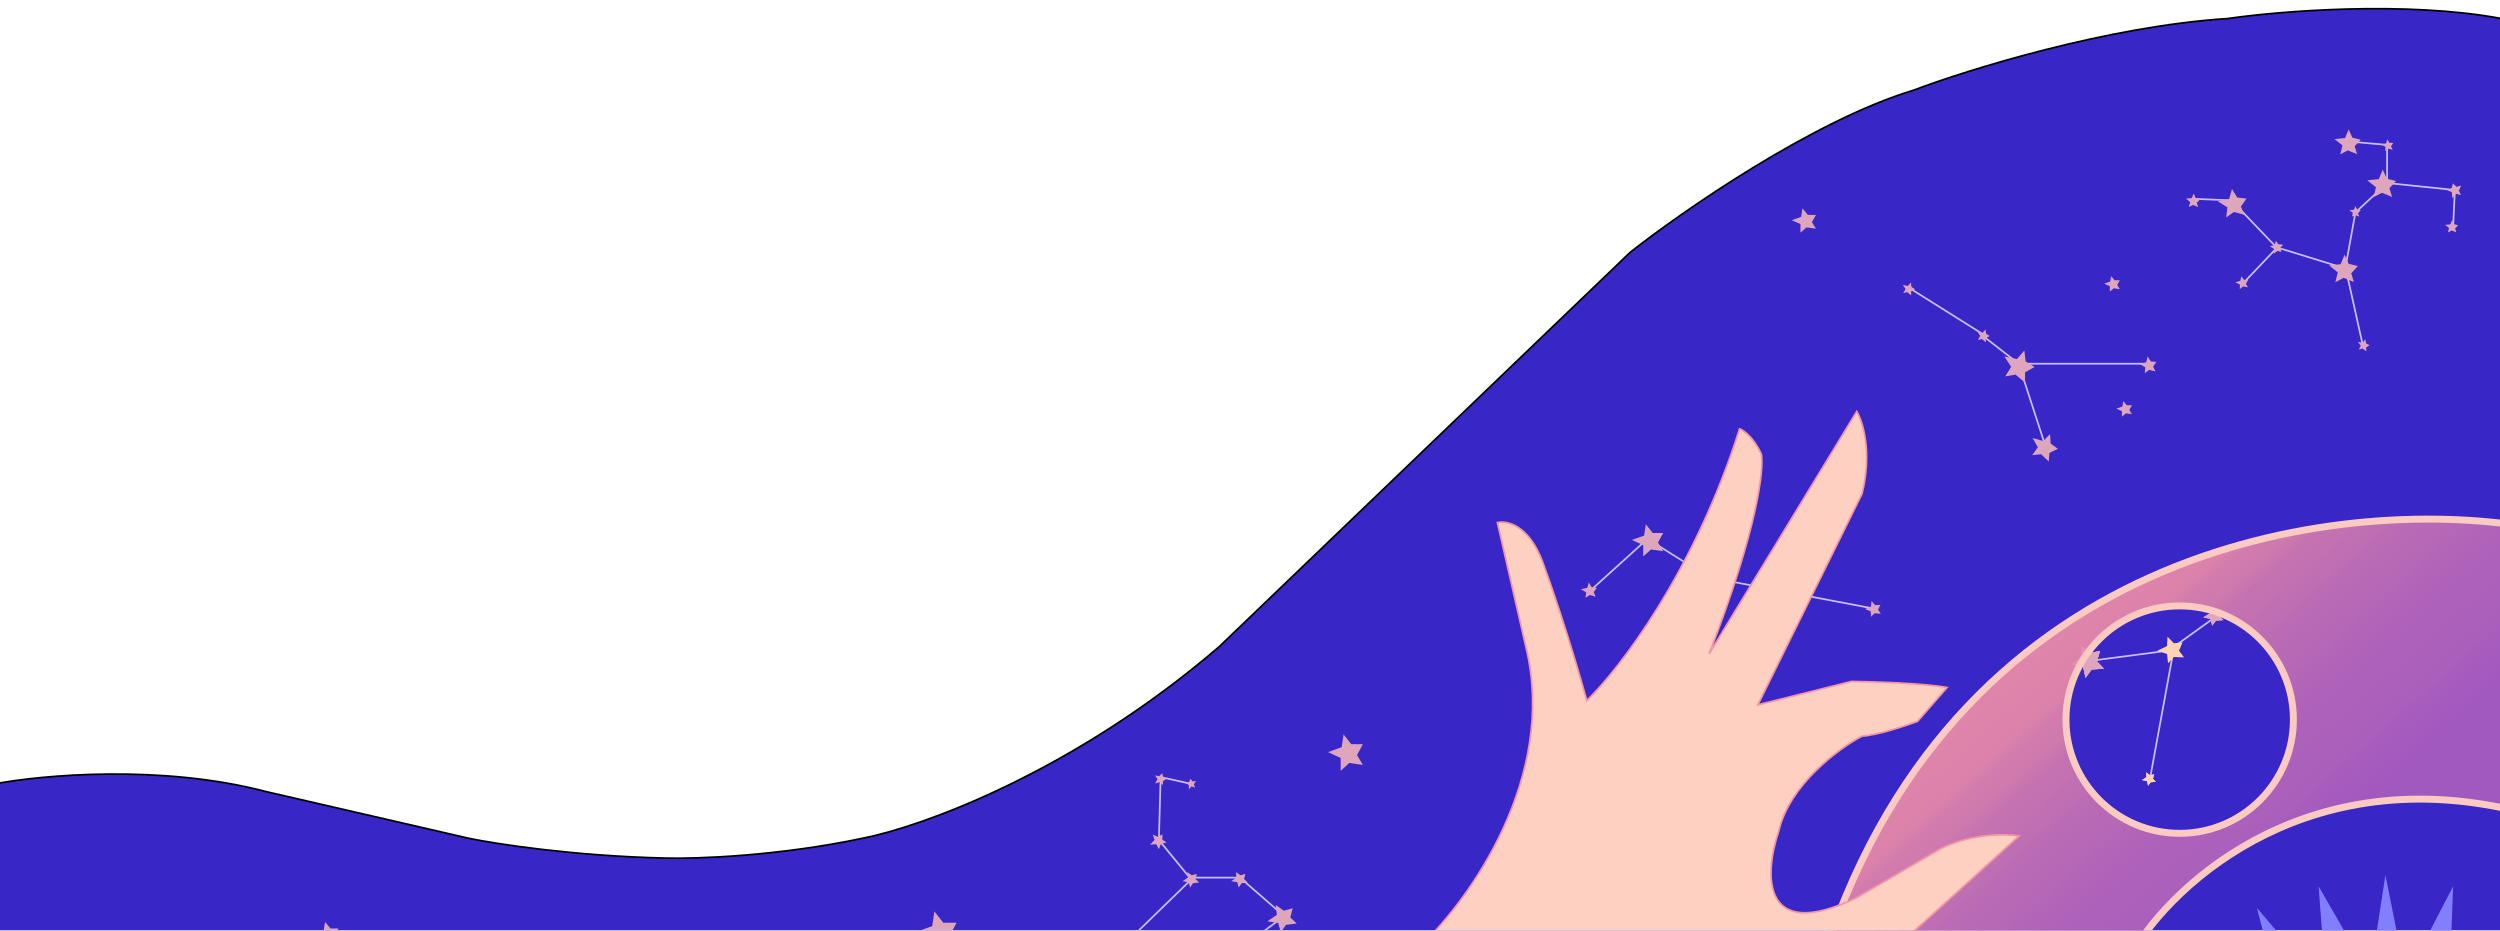 <svg  width="1440" height="536" viewBox="0 0 1440 536" fill="none" xmlns="http://www.w3.org/2000/svg">
<g filter="url(#filter0_d_234_4)">
<path d="M-3 451.521C23.948 446.386 92.948 440.091 153.367 455.994L269.844 482.83C285.8 486.143 330.795 493.068 383.13 494.26C400.682 494.757 448.017 493.167 496.948 482.83C530.101 476.369 617.574 445.259 702.246 372.503L938.924 145.387C969.24 121.532 1044.34 69.45 1102.21 51.956C1133.76 40.029 1214.11 15.081 1283.04 10.708C1312.64 6.401 1385.69 0.371 1441 10.708V537H-3V451.521Z" fill="#3926C7"/>
<path d="M-3 451.521C23.948 446.386 92.948 440.091 153.367 455.994L269.844 482.83C285.8 486.143 330.795 493.068 383.13 494.26C400.682 494.757 448.017 493.167 496.948 482.83C530.101 476.369 617.574 445.259 702.246 372.503L938.924 145.387C969.24 121.532 1044.34 69.45 1102.21 51.956C1133.76 40.029 1214.11 15.081 1283.04 10.708C1312.64 6.401 1385.69 0.371 1441 10.708V537H-3V451.521Z" stroke="black"/>
</g>
<g filter="url(#filter1_d_234_4)">
<path d="M772.778 426.378L773.889 419L778.333 424.676H785L781.667 430.919L785 436.595L777.222 435.459L772.222 440V432.622L765 429.216L772.778 426.378Z" fill="#DDA6BC"/>
</g>
<g filter="url(#filter2_d_234_4)">
<path d="M1037.44 120.919L1038.22 116L1041.33 119.784H1046L1043.67 123.946L1046 127.73L1040.56 126.973L1037.06 130V125.081L1032 122.811L1037.44 120.919Z" fill="#DDA6BC"/>
</g>
<g filter="url(#filter3_d_234_4)">
<path d="M1215.5 158.162L1216 155L1218 157.432H1221L1219.5 160.108L1221 162.541L1217.5 162.054L1215.25 164V160.838L1212 159.378L1215.5 158.162Z" fill="#DDA6BC"/>
</g>
<g filter="url(#filter4_d_234_4)">
<path d="M1222.5 230.162L1223 227L1225 229.432H1228L1226.5 232.108L1228 234.541L1224.5 234.054L1222.25 236V232.838L1219 231.378L1222.5 230.162Z" fill="#DDA6BC"/>
</g>
<g filter="url(#filter5_d_234_4)">
<line x1="1099.27" y1="161.577" x2="1142.27" y2="188.577" stroke="#C8BFFC"/>
<path d="M1098.96 160.722L1100.68 158.701L1100.99 161.269L1103.05 162.545L1100.85 163.797L1100.82 166.153L1098.63 164.321L1096.23 164.738L1097.62 162.505L1096.02 160.092L1098.96 160.722Z" fill="#DDA6BC"/>
<line x1="1142.31" y1="189.605" x2="1160.31" y2="203.605" stroke="#C8BFFC"/>
<path d="M1141.96 187.722L1143.68 185.701L1143.99 188.269L1146.05 189.545L1143.85 190.797L1143.82 193.153L1141.63 191.321L1139.23 191.738L1140.62 189.505L1139.02 187.092L1141.96 187.722Z" fill="#DDA6BC"/>
<line x1="1164" y1="205.5" x2="1237" y2="205.5" stroke="#C8BFFC"/>
<path d="M1236.22 204.718L1237.05 201.381L1238.89 204.175L1242.02 204.461L1240.19 207.182L1241.52 209.929L1237.92 209.075L1235.38 210.943L1235.69 207.558L1232.45 205.687L1236.22 204.718Z" fill="#DDA6BC"/>
<line x1="1164.48" y1="210.845" x2="1177.48" y2="250.845" stroke="#C8BFFC"/>
<path d="M1176.9 250.046L1180.85 246.008L1181.14 251.503L1185.33 254.509L1180.48 256.847L1180.07 261.841L1175.69 257.636L1170.54 258.175L1173.8 253.636L1170.76 248.285L1176.9 250.046Z" fill="#DDA6BC"/>
<path d="M1161.75 202.859L1166.02 197.858L1166.79 204.215L1171.89 207.373L1166.44 210.471L1166.36 216.301L1160.94 211.767L1155.01 212.8L1158.43 207.273L1154.48 201.301L1161.75 202.859Z" fill="#DDA6BC"/>
</g>
<g filter="url(#filter6_d_234_4)">
<path d="M1199.21 374.666L1198.82 368.101L1203.78 372.149L1209.65 370.888L1207.87 376.896L1211.85 381.154L1204.8 381.647L1201.24 386.503L1199.88 380.148L1192.89 378.58L1199.21 374.666Z" fill="#DDA6BC"/>
<path d="M1199.21 374.666L1198.82 368.101L1203.78 372.149L1209.65 370.888L1207.87 376.896L1211.85 381.154L1204.8 381.647L1201.24 386.503L1199.88 380.148L1192.89 378.58L1199.21 374.666Z" fill="#DDA6BC"/>
<path d="M1272.97 349.243L1272.73 345.27L1275.73 347.72L1279.28 346.957L1278.21 350.592L1280.62 353.169L1276.35 353.467L1274.2 356.405L1273.37 352.56L1269.14 351.611L1272.97 349.243Z" fill="#DDA6BC"/>
<path d="M1272.97 349.243L1272.73 345.27L1275.73 347.72L1279.28 346.957L1278.21 350.592L1280.62 353.169L1276.35 353.467L1274.2 356.405L1273.37 352.56L1269.14 351.611L1272.97 349.243Z" fill="#DDA6BC"/>
<path d="M1236.44 443.63L1236.28 440.88L1238.35 442.576L1240.81 442.048L1240.07 444.564L1241.74 446.348L1238.78 446.555L1237.29 448.589L1236.72 445.927L1233.79 445.27L1236.44 443.63Z" fill="#DDA6BC"/>
<path d="M1236.44 443.63L1236.28 440.88L1238.35 442.576L1240.81 442.048L1240.07 444.564L1241.74 446.348L1238.78 446.555L1237.29 448.589L1236.72 445.927L1233.79 445.27L1236.44 443.63Z" fill="#DDA6BC"/>
<line x1="1204.94" y1="376.504" x2="1250.94" y2="370.504" stroke="#C8BFFC"/>
<path d="M1199.21 374.666L1198.82 368.101L1203.78 372.149L1209.65 370.888L1207.87 376.896L1211.85 381.154L1204.8 381.647L1201.24 386.503L1199.88 380.148L1192.89 378.58L1199.21 374.666Z" fill="#DDA6BC"/>
<line x1="1251.49" y1="373.09" x2="1238.49" y2="444.09" stroke="#C8BFFC"/>
<line x1="1250.71" y1="369.594" x2="1275.71" y2="351.594" stroke="#C8BFFC"/>
<path d="M1248.2 368.16L1248.48 362.728L1252.19 366.513L1257.13 366.017L1255.11 370.791L1257.99 374.658L1252.15 374.413L1248.78 378.077L1248.24 372.728L1242.64 370.795L1248.2 368.16Z" fill="#FFD4B1"/>
<path d="M1272.97 349.243L1272.73 345.27L1275.73 347.72L1279.28 346.957L1278.21 350.592L1280.62 353.169L1276.35 353.467L1274.2 356.405L1273.37 352.56L1269.14 351.611L1272.97 349.243Z" fill="#DDA6BC"/>
<path d="M1236.44 443.63L1236.28 440.88L1238.35 442.576L1240.81 442.048L1240.07 444.564L1241.74 446.348L1238.78 446.555L1237.29 448.589L1236.72 445.927L1233.79 445.27L1236.44 443.63Z" fill="#FFD4B1"/>
</g>
<g filter="url(#filter7_d_234_4)">
<path fill-rule="evenodd" clip-rule="evenodd" d="M1440 456.556C1313.2 421.356 1233.17 494.889 1209 536.056H1032C1110.8 295.256 1336.83 272.389 1440 291.056V456.556ZM1236.5 467C1272.67 467 1302 437.675 1302 401.5C1302 365.325 1272.67 336 1236.5 336C1200.33 336 1171 365.325 1171 401.5C1171 437.675 1200.33 467 1236.5 467Z" fill="url(#paint0_linear_234_4)" shape-rendering="crispEdges"/>
<path d="M1209 536.056V538.056H1210.15L1210.72 537.068L1209 536.056ZM1440 456.556L1439.47 458.483L1442 459.186V456.556H1440ZM1032 536.056L1030.1 535.434L1029.24 538.056H1032V536.056ZM1440 291.056H1442V289.385L1440.36 289.088L1440 291.056ZM1210.72 537.068C1234.56 496.463 1313.76 423.587 1439.47 458.483L1440.53 454.628C1312.64 419.124 1231.77 493.315 1207.28 535.043L1210.72 537.068ZM1032 538.056H1209V534.056H1032V538.056ZM1440.36 289.088C1388.45 279.696 1305.75 280.756 1226.08 314.413C1146.34 348.104 1069.69 414.441 1030.1 535.434L1033.9 536.678C1073.11 416.87 1148.88 351.374 1227.64 318.098C1306.48 284.788 1388.38 283.748 1439.64 293.024L1440.36 289.088ZM1442 456.556V291.056H1438V456.556H1442ZM1300 401.5C1300 436.57 1271.57 465 1236.5 465V469C1273.78 469 1304 438.779 1304 401.5H1300ZM1236.5 338C1271.57 338 1300 366.43 1300 401.5H1304C1304 364.221 1273.78 334 1236.5 334V338ZM1173 401.5C1173 366.43 1201.43 338 1236.5 338V334C1199.22 334 1169 364.221 1169 401.5H1173ZM1236.5 465C1201.43 465 1173 436.57 1173 401.5H1169C1169 438.779 1199.22 469 1236.5 469V465Z" fill="#FBCAC1"/>
</g>
<g filter="url(#filter8_d_234_4)">
<line x1="1352.53" y1="77.502" x2="1375.53" y2="79.502" stroke="#C8BFFC"/>
<line x1="1374.98" y1="101" x2="1374.98" y2="80" stroke="#C8BFFC"/>
<line x1="1375.53" y1="101.503" x2="1414.53" y2="105.503" stroke="#C8BFFC"/>
<line x1="1413.98" y1="106.024" x2="1412.98" y2="127.024" stroke="#C8BFFC"/>
<line x1="1371.82" y1="104.366" x2="1357.82" y2="117.366" stroke="#C8BFFC"/>
<line x1="1356.97" y1="117.089" x2="1350.97" y2="150.089" stroke="#C8BFFC"/>
<line x1="1350.97" y1="149.892" x2="1360.97" y2="194.892" stroke="#C8BFFC"/>
<line x1="1350.34" y1="150.478" x2="1311.34" y2="138.478" stroke="#C8BFFC"/>
<line x1="1311.84" y1="138.344" x2="1292.84" y2="158.344" stroke="#C8BFFC"/>
<line x1="1311.12" y1="138.346" x2="1288.12" y2="114.346" stroke="#C8BFFC"/>
<path d="M1348.19 148.187L1350.46 142.729L1352.88 147.958L1358.11 149.255L1354.31 153.408L1355.84 158.421L1349.95 156.035L1345.16 158.554L1346.56 152.88L1341.54 148.856L1348.19 148.187Z" fill="#DDA6BC"/>
<path d="M1370.19 99.187L1372.46 93.729L1374.88 98.959L1380.11 100.255L1376.31 104.408L1377.84 109.421L1371.95 107.035L1367.16 109.554L1368.56 103.88L1363.54 99.856L1370.19 99.187Z" fill="#DDA6BC"/>
<path d="M1360.93 193.402L1362.42 191.414L1362.86 193.786L1364.86 194.847L1362.89 196.148L1363.01 198.343L1360.85 196.773L1358.65 197.31L1359.8 195.145L1358.16 192.997L1360.93 193.402Z" fill="#DDA6BC"/>
<path d="M1290.46 157.712L1290.95 155.102L1292.5 157.17L1294.92 157.246L1293.64 159.428L1294.78 161.483L1291.97 160.991L1290.11 162.548L1290.19 159.925L1287.6 158.632L1290.46 157.712Z" fill="#DDA6BC"/>
<path d="M1309.9 139.453L1309.66 142.132L1311.74 140.54L1314.12 141.13L1313.47 138.651L1315.15 136.961L1312.28 136.67L1310.88 134.639L1310.24 137.22L1307.37 137.772L1309.9 139.453Z" fill="#DDA6BC"/>
<path d="M1350.74 75.51L1352.81 70.566L1354.99 75.302L1359.73 76.477L1356.28 80.238L1357.68 84.779L1352.34 82.618L1348 84.899L1349.27 79.76L1344.72 76.116L1350.74 75.51Z" fill="#DDA6BC"/>
<path d="M1374.42 78.6L1374.99 76.25L1376.3 78.207L1378.5 78.394L1377.23 80.316L1378.17 82.242L1375.64 81.657L1373.86 82.982L1374.07 80.6L1371.78 79.298L1374.42 78.6Z" fill="#DDA6BC"/>
<path d="M1411.39 125.227L1412.41 122.776L1413.5 125.124L1415.85 125.706L1414.14 127.571L1414.83 129.821L1412.18 128.75L1410.03 129.881L1410.66 127.334L1408.4 125.527L1411.39 125.227Z" fill="#DDA6BC"/>
<path d="M1412.25 106.719L1409.46 105.494L1412.18 104.305L1412.89 101.624L1414.99 103.623L1417.59 102.881L1416.3 105.889L1417.55 108.379L1414.64 107.601L1412.53 110.146L1412.25 106.719Z" fill="#DDA6BC"/>
<path d="M1355.87 116.796L1356.75 114.673L1357.69 116.707L1359.73 117.211L1358.25 118.827L1358.85 120.777L1356.55 119.848L1354.69 120.828L1355.24 118.621L1353.28 117.056L1355.87 116.796Z" fill="#DDA6BC"/>
<line x1="1262.5" y1="110.5" x2="1287.5" y2="111.5" stroke="#C8BFFC"/>
<path d="M1284.02 110.555L1285.61 104.859L1288.65 109.752L1294 110.396L1290.73 114.985L1292.88 119.771L1286.73 118.127L1282.29 121.215L1282.98 115.412L1277.5 112.036L1284.02 110.555Z" fill="#DDA6BC"/>
<path d="M1262.41 110.144L1263.6 107.477L1264.73 110.088L1267.3 110.793L1265.37 112.797L1266.06 115.291L1263.18 114.041L1260.78 115.226L1261.55 112.441L1259.12 110.393L1262.41 110.144Z" fill="#DDA6BC"/>
</g>
<g filter="url(#filter9_d_234_4)">
<line x1="916.664" y1="335.63" x2="948.664" y2="306.63" stroke="#C8BFFC"/>
<line x1="949.266" y1="306.577" x2="984.266" y2="328.577" stroke="#C8BFFC"/>
<line x1="984.093" y1="328.509" x2="1079.09" y2="346.509" stroke="#C8BFFC"/>
<path d="M947 304.5L948 298L952 303H958L955 308.5L958 313.5L951 312.5L946.5 316.5V310L940 307L947 304.5Z" fill="#DDA6BC"/>
<path d="M1077.64 345.414L1078 342.232L1080.11 344.569L1083.1 344.429L1081.73 347.172L1083.34 349.532L1079.82 349.209L1077.66 351.257L1077.52 348.098L1074.2 346.792L1077.64 345.414Z" fill="#DDA6BC"/>
<path d="M983.246 327.6L984.163 324.533L985.821 327.21L988.794 327.609L986.951 330.061L988.114 332.672L984.71 331.724L982.221 333.353L982.642 330.219L979.615 328.339L983.246 327.6Z" fill="#DDA6BC"/>
<path d="M914.246 334.6L915.163 331.533L916.821 334.21L919.794 334.609L917.951 337.061L919.114 339.672L915.71 338.724L913.221 340.353L913.642 337.219L910.615 335.339L914.246 334.6Z" fill="#DDA6BC"/>
</g>
<g filter="url(#filter10_d_234_4)">
<path d="M814 536C841.5 510 892 439.4 874 365L857.5 293C862.833 291.667 875.5 294.3 883.5 315.5C887.833 327.167 899 359.5 909 395.5C927.5 377.667 971 321.4 997 239C999.333 239.833 1005.1 243.9 1009.5 253.5C1011.17 261.833 1007.5 296.5 979.5 368.5L1064.5 229C1068 234.833 1073.5 252.5 1067.5 276.5L1007.5 398L1061.5 384.5C1074.5 384.667 1103.7 385.6 1116.5 388L1099.5 407.5C1092.33 410.167 1075.9 415.6 1067.5 416C1054 423.167 1025.5 444.2 1019.5 471C1011.33 494.833 1008.9 535.8 1064.5 509L1112.5 481C1119.17 477.333 1137.6 470.7 1158 473.5L1089 536H814Z" fill="#FED0C1"/>
<path d="M814 536C841.5 510 892 439.4 874 365L857.5 293C862.833 291.667 875.5 294.3 883.5 315.5C887.833 327.167 899 359.5 909 395.5C927.5 377.667 971 321.4 997 239C999.333 239.833 1005.1 243.9 1009.5 253.5C1011.17 261.833 1007.5 296.5 979.5 368.5L1064.5 229C1068 234.833 1073.5 252.5 1067.5 276.5L1007.5 398L1061.5 384.5C1074.5 384.667 1103.7 385.6 1116.5 388L1099.5 407.5C1092.33 410.167 1075.9 415.6 1067.5 416C1054 423.167 1025.5 444.2 1019.5 471C1011.33 494.833 1008.9 535.8 1064.5 509L1112.5 481C1119.17 477.333 1137.6 470.7 1158 473.5L1089 536H814Z" stroke="#F494A3"/>
</g>
<g filter="url(#filter11_d_234_4)">
<line x1="668.108" y1="443.512" x2="686.108" y2="447.512" stroke="#C8BFFC"/>
<line x1="668.5" y1="445.014" x2="667.5" y2="480.014" stroke="#C8BFFC"/>
<line x1="667.387" y1="479.683" x2="685.387" y2="501.683" stroke="#C8BFFC"/>
<line x1="686" y1="501.5" x2="714" y2="501.5" stroke="#C8BFFC"/>
<line x1="714.328" y1="501.623" x2="737.328" y2="521.623" stroke="#C8BFFC"/>
<line x1="737.3" y1="525.4" x2="721.3" y2="537.4" stroke="#C8BFFC"/>
<line x1="685.348" y1="503.359" x2="650.348" y2="537.359" stroke="#C8BFFC"/>
<path d="M735.465 522.96L734.869 517.3L739.422 520.557L744.574 519.176L743.229 524.461L746.924 527.948L740.69 528.723L737.722 533.1L736.267 527.67L730.015 526.659L735.465 522.96Z" fill="#DDA6BC"/>
<path d="M712.213 501.494L711.876 498.299L714.446 500.137L717.354 499.358L716.595 502.341L718.68 504.308L715.162 504.746L713.487 507.216L712.666 504.151L709.137 503.581L712.213 501.494Z" fill="#DDA6BC"/>
<path d="M684.213 501.494L683.876 498.299L686.446 500.137L689.354 499.358L688.595 502.341L690.68 504.308L687.162 504.746L685.487 507.216L684.666 504.151L681.137 503.581L684.213 501.494Z" fill="#DDA6BC"/>
<path d="M665.02 479.802L663.999 476.757L666.906 477.994L669.575 476.604L669.481 479.68L671.943 481.149L668.603 482.338L667.503 485.113L666.037 482.299L662.469 482.507L665.02 479.802Z" fill="#DDA6BC"/>
<path d="M666.716 444.786L665.293 442.703L667.754 443.017L669.474 441.395L670.061 443.74L672.235 444.323L669.966 445.936L669.728 448.268L668.019 446.455L665.367 447.375L666.716 444.786Z" fill="#DDA6BC"/>
<path d="M684.794 448.167L682.946 447.109L684.931 446.44L685.641 444.575L686.95 446.14L688.817 445.783L687.687 447.844L688.365 449.703L686.398 448.956L684.722 450.631L684.794 448.167Z" fill="#DDA6BC"/>
</g>
<path d="M1303.5 536.5L1300 523L1311.5 536.5H1303.5Z" fill="#827FFF"/>
<path d="M1337.5 536.5L1335.5 510.5L1350.5 536.5H1337.5Z" fill="#827FFF"/>
<path d="M1369 536.5L1374 504L1380.5 536.5H1369Z" fill="#827FFF"/>
<path d="M1399.5 536.5L1413 510.5L1412 536.5H1399.5Z" fill="#827FFF"/>
<g filter="url(#filter12_d_234_4)">
<path d="M536.944 529.432L538.222 521L543.333 527.486H551L547.167 534.622L551 541.108L542.056 539.811L536.306 545V536.568L528 532.676L536.944 529.432Z" fill="#DDA6BC"/>
</g>
<g filter="url(#filter13_d_234_4)">
<path d="M186.444 531.919L187.222 527L190.333 530.784H195L192.667 534.946L195 538.73L189.556 537.973L186.056 541V536.081L181 533.811L186.444 531.919Z" fill="#DDA6BC"/>
</g>
<defs>
<filter id="filter0_d_234_4" x="-7.5" y="0.5" width="1453" height="541" filterUnits="userSpaceOnUse" color-interpolation-filters="sRGB">
<feFlood flood-opacity="0" result="BackgroundImageFix"/>
<feColorMatrix in="SourceAlpha" type="matrix" values="0 0 0 0 0 0 0 0 0 0 0 0 0 0 0 0 0 0 127 0" result="hardAlpha"/>
<feOffset/>
<feGaussianBlur stdDeviation="2"/>
<feComposite in2="hardAlpha" operator="out"/>
<feColorMatrix type="matrix" values="0 0 0 0 0 0 0 0 0 0 0 0 0 0 0 0 0 0 0.25 0"/>
<feBlend mode="normal" in2="BackgroundImageFix" result="effect1_dropShadow_234_4"/>
<feBlend mode="normal" in="SourceGraphic" in2="effect1_dropShadow_234_4" result="shape"/>
</filter>
<filter id="filter1_d_234_4" x="761" y="419" width="28" height="29" filterUnits="userSpaceOnUse" color-interpolation-filters="sRGB">
<feFlood flood-opacity="0" result="BackgroundImageFix"/>
<feColorMatrix in="SourceAlpha" type="matrix" values="0 0 0 0 0 0 0 0 0 0 0 0 0 0 0 0 0 0 127 0" result="hardAlpha"/>
<feOffset dy="4"/>
<feGaussianBlur stdDeviation="2"/>
<feComposite in2="hardAlpha" operator="out"/>
<feColorMatrix type="matrix" values="0 0 0 0 0 0 0 0 0 0 0 0 0 0 0 0 0 0 0.3 0"/>
<feBlend mode="normal" in2="BackgroundImageFix" result="effect1_dropShadow_234_4"/>
<feBlend mode="normal" in="SourceGraphic" in2="effect1_dropShadow_234_4" result="shape"/>
</filter>
<filter id="filter2_d_234_4" x="1028" y="116" width="22" height="22" filterUnits="userSpaceOnUse" color-interpolation-filters="sRGB">
<feFlood flood-opacity="0" result="BackgroundImageFix"/>
<feColorMatrix in="SourceAlpha" type="matrix" values="0 0 0 0 0 0 0 0 0 0 0 0 0 0 0 0 0 0 127 0" result="hardAlpha"/>
<feOffset dy="4"/>
<feGaussianBlur stdDeviation="2"/>
<feComposite in2="hardAlpha" operator="out"/>
<feColorMatrix type="matrix" values="0 0 0 0 0 0 0 0 0 0 0 0 0 0 0 0 0 0 0.3 0"/>
<feBlend mode="normal" in2="BackgroundImageFix" result="effect1_dropShadow_234_4"/>
<feBlend mode="normal" in="SourceGraphic" in2="effect1_dropShadow_234_4" result="shape"/>
</filter>
<filter id="filter3_d_234_4" x="1208" y="155" width="17" height="17" filterUnits="userSpaceOnUse" color-interpolation-filters="sRGB">
<feFlood flood-opacity="0" result="BackgroundImageFix"/>
<feColorMatrix in="SourceAlpha" type="matrix" values="0 0 0 0 0 0 0 0 0 0 0 0 0 0 0 0 0 0 127 0" result="hardAlpha"/>
<feOffset dy="4"/>
<feGaussianBlur stdDeviation="2"/>
<feComposite in2="hardAlpha" operator="out"/>
<feColorMatrix type="matrix" values="0 0 0 0 0 0 0 0 0 0 0 0 0 0 0 0 0 0 0.3 0"/>
<feBlend mode="normal" in2="BackgroundImageFix" result="effect1_dropShadow_234_4"/>
<feBlend mode="normal" in="SourceGraphic" in2="effect1_dropShadow_234_4" result="shape"/>
</filter>
<filter id="filter4_d_234_4" x="1215" y="227" width="17" height="17" filterUnits="userSpaceOnUse" color-interpolation-filters="sRGB">
<feFlood flood-opacity="0" result="BackgroundImageFix"/>
<feColorMatrix in="SourceAlpha" type="matrix" values="0 0 0 0 0 0 0 0 0 0 0 0 0 0 0 0 0 0 127 0" result="hardAlpha"/>
<feOffset dy="4"/>
<feGaussianBlur stdDeviation="2"/>
<feComposite in2="hardAlpha" operator="out"/>
<feColorMatrix type="matrix" values="0 0 0 0 0 0 0 0 0 0 0 0 0 0 0 0 0 0 0.3 0"/>
<feBlend mode="normal" in2="BackgroundImageFix" result="effect1_dropShadow_234_4"/>
<feBlend mode="normal" in="SourceGraphic" in2="effect1_dropShadow_234_4" result="shape"/>
</filter>
<filter id="filter5_d_234_4" x="1092.02" y="158.701" width="153.996" height="111.141" filterUnits="userSpaceOnUse" color-interpolation-filters="sRGB">
<feFlood flood-opacity="0" result="BackgroundImageFix"/>
<feColorMatrix in="SourceAlpha" type="matrix" values="0 0 0 0 0 0 0 0 0 0 0 0 0 0 0 0 0 0 127 0" result="hardAlpha"/>
<feOffset dy="4"/>
<feGaussianBlur stdDeviation="2"/>
<feComposite in2="hardAlpha" operator="out"/>
<feColorMatrix type="matrix" values="0 0 0 0 0 0 0 0 0 0 0 0 0 0 0 0 0 0 0.3 0"/>
<feBlend mode="normal" in2="BackgroundImageFix" result="effect1_dropShadow_234_4"/>
<feBlend mode="normal" in="SourceGraphic" in2="effect1_dropShadow_234_4" result="shape"/>
</filter>
<filter id="filter6_d_234_4" x="1188.89" y="345.27" width="95.728" height="111.318" filterUnits="userSpaceOnUse" color-interpolation-filters="sRGB">
<feFlood flood-opacity="0" result="BackgroundImageFix"/>
<feColorMatrix in="SourceAlpha" type="matrix" values="0 0 0 0 0 0 0 0 0 0 0 0 0 0 0 0 0 0 127 0" result="hardAlpha"/>
<feOffset dy="4"/>
<feGaussianBlur stdDeviation="2"/>
<feComposite in2="hardAlpha" operator="out"/>
<feColorMatrix type="matrix" values="0 0 0 0 0 0 0 0 0 0 0 0 0 0 0 0 0 0 0.35 0"/>
<feBlend mode="normal" in2="BackgroundImageFix" result="effect1_dropShadow_234_4"/>
<feBlend mode="normal" in="SourceGraphic" in2="effect1_dropShadow_234_4" result="shape"/>
</filter>
<filter id="filter7_d_234_4" x="1015.24" y="264" width="478.759" height="320.055" filterUnits="userSpaceOnUse" color-interpolation-filters="sRGB">
<feFlood flood-opacity="0" result="BackgroundImageFix"/>
<feColorMatrix in="SourceAlpha" type="matrix" values="0 0 0 0 0 0 0 0 0 0 0 0 0 0 0 0 0 0 127 0" result="hardAlpha"/>
<feOffset dx="19" dy="13"/>
<feGaussianBlur stdDeviation="16.5"/>
<feComposite in2="hardAlpha" operator="out"/>
<feColorMatrix type="matrix" values="0 0 0 0 0 0 0 0 0 0 0 0 0 0 0 0 0 0 0.45 0"/>
<feBlend mode="normal" in2="BackgroundImageFix" result="effect1_dropShadow_234_4"/>
<feBlend mode="normal" in="SourceGraphic" in2="effect1_dropShadow_234_4" result="shape"/>
</filter>
<filter id="filter8_d_234_4" x="1255.12" y="70.566" width="166.469" height="135.777" filterUnits="userSpaceOnUse" color-interpolation-filters="sRGB">
<feFlood flood-opacity="0" result="BackgroundImageFix"/>
<feColorMatrix in="SourceAlpha" type="matrix" values="0 0 0 0 0 0 0 0 0 0 0 0 0 0 0 0 0 0 127 0" result="hardAlpha"/>
<feOffset dy="4"/>
<feGaussianBlur stdDeviation="2"/>
<feComposite in2="hardAlpha" operator="out"/>
<feColorMatrix type="matrix" values="0 0 0 0 0 0 0 0 0 0 0 0 0 0 0 0 0 0 0.3 0"/>
<feBlend mode="normal" in2="BackgroundImageFix" result="effect1_dropShadow_234_4"/>
<feBlend mode="normal" in="SourceGraphic" in2="effect1_dropShadow_234_4" result="shape"/>
</filter>
<filter id="filter9_d_234_4" x="906.615" y="298" width="180.726" height="61.258" filterUnits="userSpaceOnUse" color-interpolation-filters="sRGB">
<feFlood flood-opacity="0" result="BackgroundImageFix"/>
<feColorMatrix in="SourceAlpha" type="matrix" values="0 0 0 0 0 0 0 0 0 0 0 0 0 0 0 0 0 0 127 0" result="hardAlpha"/>
<feOffset dy="4"/>
<feGaussianBlur stdDeviation="2"/>
<feComposite in2="hardAlpha" operator="out"/>
<feColorMatrix type="matrix" values="0 0 0 0 0 0 0 0 0 0 0 0 0 0 0 0 0 0 0.25 0"/>
<feBlend mode="normal" in2="BackgroundImageFix" result="effect1_dropShadow_234_4"/>
<feBlend mode="normal" in="SourceGraphic" in2="effect1_dropShadow_234_4" result="shape"/>
</filter>
<filter id="filter10_d_234_4" x="803.743" y="222.033" width="374.388" height="336.467" filterUnits="userSpaceOnUse" color-interpolation-filters="sRGB">
<feFlood flood-opacity="0" result="BackgroundImageFix"/>
<feColorMatrix in="SourceAlpha" type="matrix" values="0 0 0 0 0 0 0 0 0 0 0 0 0 0 0 0 0 0 127 0" result="hardAlpha"/>
<feOffset dx="5" dy="8"/>
<feGaussianBlur stdDeviation="7"/>
<feComposite in2="hardAlpha" operator="out"/>
<feColorMatrix type="matrix" values="0 0 0 0 0 0 0 0 0 0 0 0 0 0 0 0 0 0 0.35 0"/>
<feBlend mode="normal" in2="BackgroundImageFix" result="effect1_dropShadow_234_4"/>
<feBlend mode="normal" in="SourceGraphic" in2="effect1_dropShadow_234_4" result="shape"/>
</filter>
<filter id="filter11_d_234_4" x="646" y="441.395" width="104.924" height="104.406" filterUnits="userSpaceOnUse" color-interpolation-filters="sRGB">
<feFlood flood-opacity="0" result="BackgroundImageFix"/>
<feColorMatrix in="SourceAlpha" type="matrix" values="0 0 0 0 0 0 0 0 0 0 0 0 0 0 0 0 0 0 127 0" result="hardAlpha"/>
<feOffset dy="4"/>
<feGaussianBlur stdDeviation="2"/>
<feComposite in2="hardAlpha" operator="out"/>
<feColorMatrix type="matrix" values="0 0 0 0 0 0 0 0 0 0 0 0 0 0 0 0 0 0 0.3 0"/>
<feBlend mode="normal" in2="BackgroundImageFix" result="effect1_dropShadow_234_4"/>
<feBlend mode="normal" in="SourceGraphic" in2="effect1_dropShadow_234_4" result="shape"/>
</filter>
<filter id="filter12_d_234_4" x="524" y="521" width="31" height="32" filterUnits="userSpaceOnUse" color-interpolation-filters="sRGB">
<feFlood flood-opacity="0" result="BackgroundImageFix"/>
<feColorMatrix in="SourceAlpha" type="matrix" values="0 0 0 0 0 0 0 0 0 0 0 0 0 0 0 0 0 0 127 0" result="hardAlpha"/>
<feOffset dy="4"/>
<feGaussianBlur stdDeviation="2"/>
<feComposite in2="hardAlpha" operator="out"/>
<feColorMatrix type="matrix" values="0 0 0 0 0 0 0 0 0 0 0 0 0 0 0 0 0 0 0.3 0"/>
<feBlend mode="normal" in2="BackgroundImageFix" result="effect1_dropShadow_234_4"/>
<feBlend mode="normal" in="SourceGraphic" in2="effect1_dropShadow_234_4" result="shape"/>
</filter>
<filter id="filter13_d_234_4" x="177" y="527" width="22" height="22" filterUnits="userSpaceOnUse" color-interpolation-filters="sRGB">
<feFlood flood-opacity="0" result="BackgroundImageFix"/>
<feColorMatrix in="SourceAlpha" type="matrix" values="0 0 0 0 0 0 0 0 0 0 0 0 0 0 0 0 0 0 127 0" result="hardAlpha"/>
<feOffset dy="4"/>
<feGaussianBlur stdDeviation="2"/>
<feComposite in2="hardAlpha" operator="out"/>
<feColorMatrix type="matrix" values="0 0 0 0 0 0 0 0 0 0 0 0 0 0 0 0 0 0 0.3 0"/>
<feBlend mode="normal" in2="BackgroundImageFix" result="effect1_dropShadow_234_4"/>
<feBlend mode="normal" in="SourceGraphic" in2="effect1_dropShadow_234_4" result="shape"/>
</filter>
<linearGradient id="paint0_linear_234_4" x1="1205" y1="248.5" x2="1385.5" y2="452" gradientUnits="userSpaceOnUse">
<stop stop-color="#C4C4C4" stop-opacity="0"/>
<stop offset="0" stop-color="#CAB6BF" stop-opacity="0.185"/>
<stop offset="0" stop-color="#D59AB5" stop-opacity="0.535"/>
<stop offset="0" stop-color="#FF99A3"/>
<stop offset="0" stop-color="#F693A5" stop-opacity="0.96"/>
<stop offset="0.138" stop-color="#EE8DA8" stop-opacity="0.922"/>
<stop offset="0.29" stop-color="#EC8BA8" stop-opacity="0.912"/>
<stop offset="0.316" stop-color="#E687AA" stop-opacity="0.888"/>
<stop offset="0.361" stop-color="#E385AB" stop-opacity="0.875"/>
<stop offset="0.388" stop-color="#DE81AC" stop-opacity="0.853"/>
<stop offset="0.388" stop-color="#DC80AD" stop-opacity="0.857"/>
<stop offset="0.401" stop-color="#DB7FAD" stop-opacity="0.86"/>
<stop offset="0.427" stop-color="#D87DAE" stop-opacity="0.865"/>
<stop offset="0.516" stop-color="#CA73B3" stop-opacity="0.889"/>
<stop offset="0.656" stop-color="#B967B8" stop-opacity="0.92"/>
<stop offset="0.781" stop-color="#B263BB" stop-opacity="0.932"/>
<stop offset="0.891" stop-color="#A65ABF" stop-opacity="0.954"/>
</linearGradient>
</defs>
</svg>
